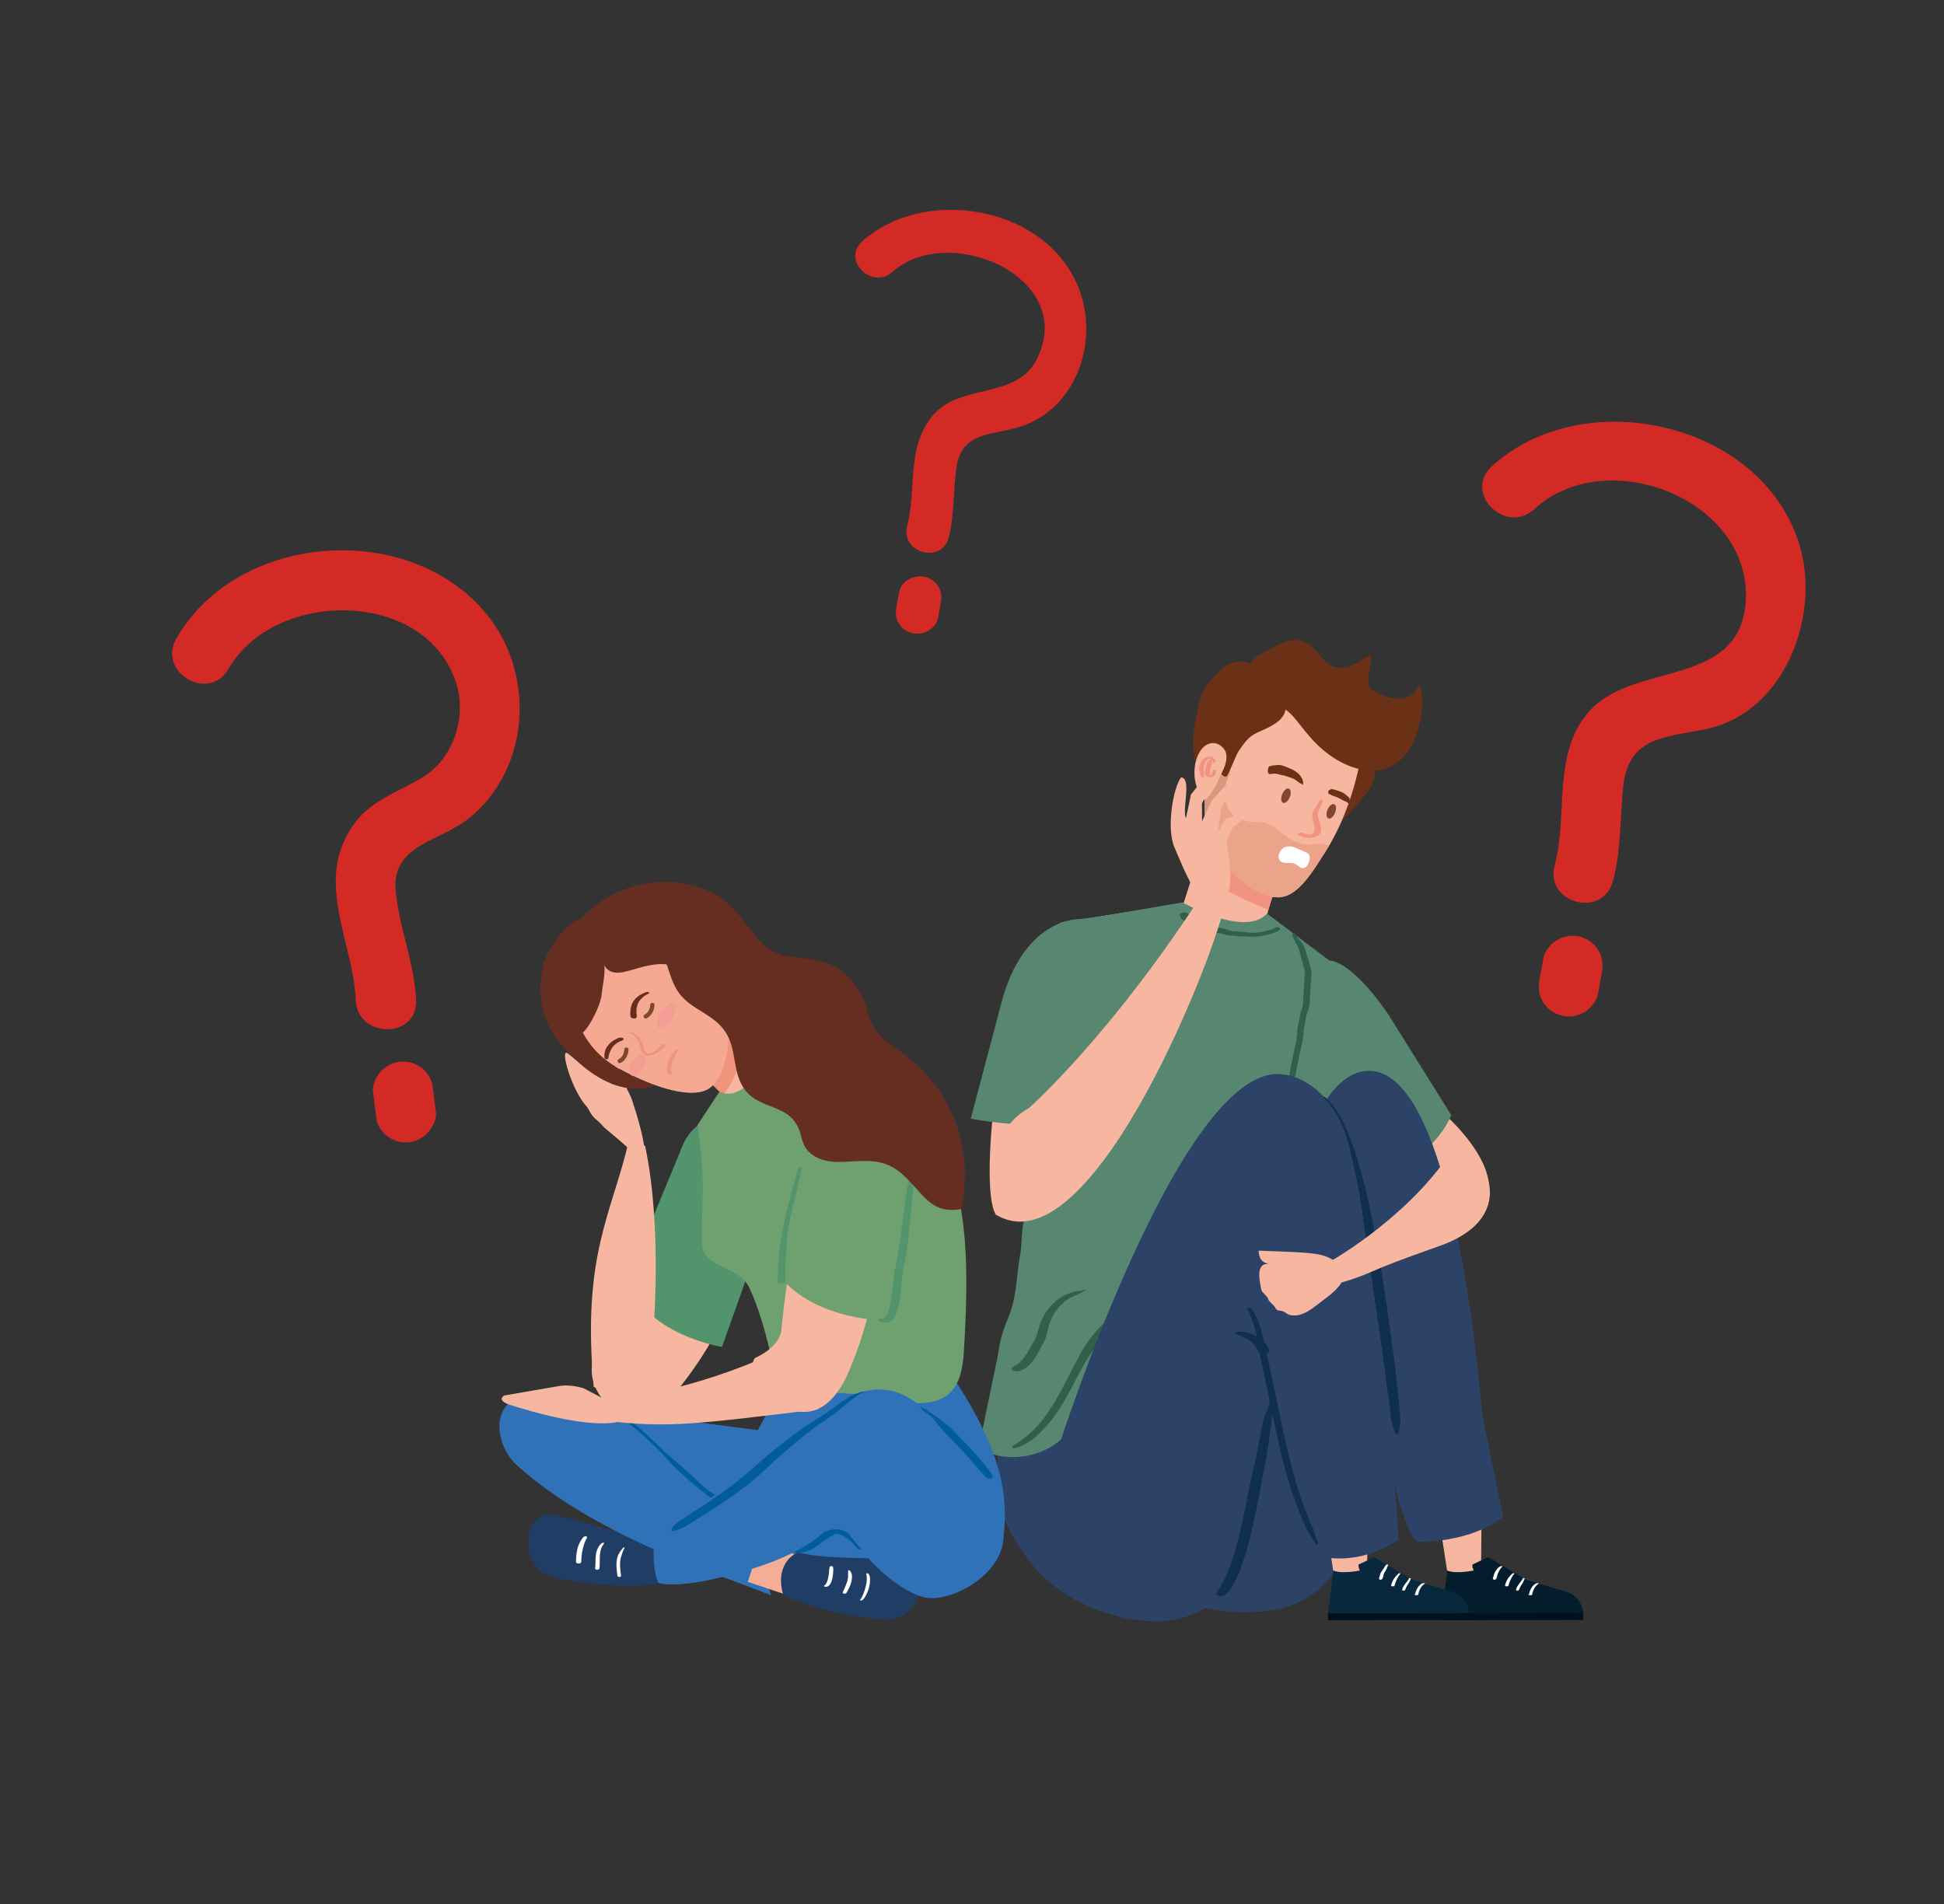 <svg xmlns="http://www.w3.org/2000/svg" viewBox="0 0 2436 2386.65"><rect x="0" y="0" width="2436" height="2386.65" fill="#333333" stroke="none"/><defs><style>.cls-1{fill:#f7b6a0;}.cls-2{fill:#578671;}.cls-3{fill:#2c4367;}.cls-4{fill:#f29381;}.cls-5{fill:#6b3117;}.cls-6{fill:#eba48a;}.cls-7{fill:#d89880;}.cls-8{fill:#f49c81;}.cls-9{fill:#7f482e;}.cls-10{fill:#fff;}.cls-11{fill:#30604c;}.cls-12{fill:#031d2d;}.cls-13{fill:#00101d;}.cls-14{fill:#08283d;}.cls-15{fill:#102e4d;}.cls-16{fill:#2f72b7;}.cls-17{fill:#f6ad96;}.cls-18{fill:#1f3d65;}.cls-19{fill:#005c9a;}.cls-20{fill:#52946c;}.cls-21{fill:#f2937c;}.cls-22{fill:#f5a992;}.cls-23{fill:#652e20;}.cls-24{fill:#f39d94;}.cls-25{fill:none;stroke:#7f482e;stroke-linecap:round;stroke-linejoin:round;stroke-width:5.29px;}.cls-26{fill:#6ea16f;}.cls-27{fill:#d42a26;}</style></defs><g id="Capa_1" data-name="Capa 1"><path class="cls-1" d="M1857,1514.07c-22.25,28.49-96.14,10-116.07-17.34-28.86-39.66-53.17-174.88,23.21-134.8C1803.39,1382.51,1894.38,1466.28,1857,1514.07Z"/><polygon class="cls-1" points="1505.27 1128.28 1328.59 1156.61 1339.65 1580.67 1556.82 1623.26 1694.63 1236.79 1582.39 1143.41 1505.27 1128.28"/><path class="cls-1" d="M1625.73,1334.81c-17.31-88.22,27.11-94.21,27.11-94.21,49.74-14.39,75.42,61.15,75.42,61.15s62.53,227.75,64.39,303.39c0,0-53.23,47.77-79.79,1.41Z"/><path class="cls-2" d="M1668.36,1491.35l-57.31-144.24s-21.73-121.51,54.34-143.24c0,0,25.68-3,74.1,67.17l79,126.45S1792.26,1474.07,1668.36,1491.35Z"/><path class="cls-3" d="M1863.85,1856.76s-25.6-508.56-146.09-514.59c-59.28-3-86,107.69-86,107.69l-45.49,287.63-44-81.16s-104.9,4.41-241.06.86c-53.49,81.81-57.12,144.44-47.06,227.62,3.19,26.41,25.85,60.72,42.62,80,31.1,35.81,81.71,59.85,128.35,65.61,61.18,7.57,92.5-14,132.38-56.6,0,0,38.51-224.1,61.26-239.08C1663.44,1705.39,1750,1882,1863.85,1856.76Z"/><path class="cls-1" d="M1584.93,1170.5l-103.53-33.18,36.21-113,103.53,33.17S1581.57,1143,1584.93,1170.5Z"/><path class="cls-4" d="M1589.38,1140.52c-22.68-9.92-44.52-18.44-65.11-33a144.76,144.76,0,0,1-26-23l19.3-60.19,103.53,33.17S1599.18,1104.94,1589.38,1140.52Z"/><path class="cls-5" d="M1711.78,994.88c-11.88,14.23-24.79,31.06-40.86,41.68-18.37,12.15-37.77,7.07-39.82-16.28-1.93-22,6.17-45.69,16.22-64.33,5.5-10.19,13.17-21.24,25.7-25.28a37.77,37.77,0,0,1,46.52,21.57C1726.36,968.62,1722.24,982.34,1711.78,994.88Z"/><path class="cls-1" d="M1686.13,1017a295.59,295.59,0,0,1-28.32,55.3c-11.6,17.58-30.66,51.4-55.08,52.31-7.54.29-13-1.69-20.56-4.72-29.08-11.6-54.21-41.7-65.84-69.91-21.69-52.59,11.07-152.14,59-179.18,43.73-24.69,140,27,128.47,85.43A361.43,361.43,0,0,1,1686.13,1017Z"/><path class="cls-6" d="M1648.14,1057.85c-2.45.26-7.52,1-10,.82-9.47-.7-17.15-4.33-25-9.55-11.06-7.38-20.69-18.88-35-18.76-8.65.06-15.9-.39-24-3.46-10.23-3.89-17.15-14-18.2-24.7-.81-8.31,1.69-18-.36-25.94a42.16,42.16,0,0,0-16.3-24.16c-11.09,34.47-13.67,71.87-3,97.83,11.63,28.21,36.76,58.31,65.84,69.91,7.6,3,13,5,20.56,4.72,24.42-.91,43.48-34.73,55.08-52.31q4-6,7.59-12.28C1660.81,1057.6,1655.38,1057.05,1648.14,1057.85Z"/><path class="cls-7" d="M1575.3,870.75c8.41-4.75,18.74-6.64,29.88-6.25-19,34.47-56.57,49.38-64.62,106-12.23,30.64-19.51,40-28.93,63.54C1500.91,979.32,1531.89,895.26,1575.3,870.75Z"/><path class="cls-8" d="M1536.91,954.62a14.25,14.25,0,0,0,1-3.26,14.78,14.78,0,0,0,.06-3.7,23.61,23.61,0,0,0-1.87-6.8,18.61,18.61,0,0,0-1.61-2.85,28.12,28.12,0,0,0-1.77-2.72,12.91,12.91,0,0,0-5.66-4.16,18,18,0,0,0-6.29-.57,12.7,12.7,0,0,0-4,.72,4.71,4.71,0,0,0-.81.32c-.58.33,0-.41,1.33-.24a4.06,4.06,0,0,0-3,.95,1.56,1.56,0,0,0-.28.3c-.13.26-.46,0,.23,0a5.49,5.49,0,0,0-1.55.43,8.06,8.06,0,0,0-2.11,2c-1.47,1.59-2.89,3.32-4.2,5a68.72,68.72,0,0,0-4.24,6.57,20.12,20.12,0,0,0-2.65,7c0,.28.65.2.75,0,1.35-1.91,2.21-4.13,3.59-6s2.76-4,4.25-5.9,3-3.45,4.6-5.12a14.24,14.24,0,0,1,1.17-1.16,4.34,4.34,0,0,1,.76-.5c.29-.16.54-.23,0-.11a28.48,28.48,0,0,1,3.47-.28l-3.7-.73c1.73,1.32,4.12,1.11,6.12.69l-1.9.25c.89,0,1.77,0,2.66-.12-1,.09.09,0,.48,0a3.42,3.42,0,0,0,.64,0c.51-.08-1.06,0,0,0,.5,0,.15,0-.15,0,.31.09.33.09,0,0s-.26-.09,0,0c-.06,0-.38-.32,0,0,.21.18.44.35.65.54a13.33,13.33,0,0,1,1.27,1.22,24.26,24.26,0,0,1,1.77,2.93,26.19,26.19,0,0,1,3.63,7.22,14,14,0,0,1,.61,4,11.88,11.88,0,0,0,0,1.79,5.23,5.23,0,0,0,1.15,2.26,3.35,3.35,0,0,0,2.74,1c.75,0,2.43-.15,2.74-1Z"/><path class="cls-5" d="M1551.79,941.92c-2.94,4.5-11.37,26.76-14.38,30.61s-10.67-6.35-10.67-6.35c-4.56-9.67,9.93-23.32-1.41-30-12.29-7.26-22.79,10.84-26.06,19.75-6.62-14.1-4.28-35.78-1.45-51.25,5.26-28.7,8.48-38.45,16.89-49,29.45-37.12,44.37-28.68,72.7-14.79,12.92,6.34,23.41,27.69,24,42.7.6,16.08-12.74,23.83-25.57,29.81C1569.76,920.82,1565.21,921.33,1551.79,941.92Z"/><path class="cls-1" d="M1513.73,932.65c-17.79,7.44-25.08,47.44-4.7,69.87,9.14-4.4,16.61-23.26,21.19-32.21,4.47-8.79,8.32-17.39,5.91-27.36C1535.38,939.88,1526.83,927.19,1513.73,932.65Z"/><path class="cls-4" d="M1520.29,965.31a51.7,51.7,0,0,1-2.54,5.31c-.09.14-.4.44-.44.61,0-.16.47-.15.23-.15a3.7,3.7,0,0,0-.93.29l-.32.08c.67-.19.21,0,0,0a1.47,1.47,0,0,0-.42.05c.09-.09.77,0,.22,0s.74.08.26,0,.36.09.35.08c-.68-.16.36.24-.08,0-.22-.13.14,0,.2.14,0-.07-.17-.11-.21-.17-.35-.44,0,.26-.14-.13a7.62,7.62,0,0,1-.44-.91l0,0c.08.3.06.24,0-.21.1.42,0,0,0,0,0-.23-.08-.46-.1-.69a18.3,18.3,0,0,1,.72-6.28c.25-1,.53-1.94.92-3.12.32-1,.71-2,1-3a4.79,4.79,0,0,0,.24-3.18c-.1-.29,0,.29,0,0a.81.81,0,0,1,0-.22c0-.12,0-.26,0-.38a1.13,1.13,0,0,0-.67-1l.43.8v0c.49-1.17-2.83-1.46-3.26-.45v0l1.18-.58a3.75,3.75,0,0,0-2.3,1.68l.6-.51c-2,1.12-2.56,3.34-3.17,5.39a44.13,44.13,0,0,0-1.57,7c-.24,1.86-.38,4.06.51,5.79,1.22,2.38,4.26,2.88,6.67,2.59,1.6-.2,4.07-.73,5-2.16,1.12-1.78,1.18-4.11,1.75-6.09.42-1.44-3.13-1.55-3.66-.49Z"/><path class="cls-4" d="M1523.25,955.19c.28-1.7-.75-3.08-1.82-4.29a7.13,7.13,0,0,0-4.57-2.42,11.32,11.32,0,0,0-10.17,4.08,18.75,18.75,0,0,0-4,10.55,18.28,18.28,0,0,0,.8,5.64,28.07,28.07,0,0,0,.93,2.86A7.68,7.68,0,0,0,1506,974c.45.52,2.66.58,2.69-.36a37.86,37.86,0,0,0-.18-4.12c-.1-1.47,0-2.94-.17-4.41a16.47,16.47,0,0,1,1.94-9.07c1.07-2,2.65-4.58,5.09-5.15.61-.14,1.35.5,2.08,1,1.15.82,2.48,1.79,2.68,3.29.14,1.09,3,1.07,3.14,0Z"/><path class="cls-5" d="M1632.8,983.27c.78-3.9-1-7.4-3.13-10.55-1.85-2.8-5-5.05-7.77-6.87a36,36,0,0,0-5.16-2.58c-2.15-.95-4.33-1.86-6.54-2.67a51.89,51.89,0,0,0-5.53-1.71,13,13,0,0,0-4.77.06c-1.48.2-3,.15-4.47.4a18.53,18.53,0,0,0-4.5,1c-1.17.55-1.71,2.1-2,3.27-.37,1.67-.43,4.2.65,5.68a3,3,0,0,0,1.17.94,3.24,3.24,0,0,0,1.07-.13c.77-.12,1.54-.22,2.32-.29a30.31,30.31,0,0,1,4.47-.11,19.26,19.26,0,0,1,4.64,1.06c1.7.52,3.53.69,5.27,1.13,2.08.53,4.13,1.17,6.17,1.85a44.77,44.77,0,0,1,6.48,2.46,33.78,33.78,0,0,1,4.24,2.75,24.32,24.32,0,0,0,4.43,3,8.86,8.86,0,0,1,1.53.79c1.16.8.52,1.28.5-1.18,0,.53-.07,1.76.32,2.18s.49-.07.57-.49Z"/><path class="cls-5" d="M1664.82,995c.9-.44,2.73,1.17,3.39,1.58a15.05,15.05,0,0,0,3.17,1.1c1.28.43,2.53.92,3.77,1.44a90.53,90.53,0,0,1,8.31,4.28,8.65,8.65,0,0,0,1.78.73,8.79,8.79,0,0,1,2,.95c.66.4,1.31.81,2,1.25s.94.87,1.67.33c.55-.41.5-2.17.51-2.67a8.67,8.67,0,0,0-.34-3.21c.32,2.18.41,2.57.26,1.15a5.79,5.79,0,0,0-.26-1.15,4.32,4.32,0,0,0-.75-1.5,15.86,15.86,0,0,0-2-1.69c-.65-.51-1.35-1-2-1.49s-1.32-1.22-2.06-1.76a20.92,20.92,0,0,0-4.29-2.06c-1.46-.6-2.94-1.15-4.44-1.63-1.34-.43-2.7-.82-4.08-1.14a7.12,7.12,0,0,0-3.28-.38c-1.25.33-3.1,1.11-3.62,2.4-.14.36-.19,3.67.21,3.47Z"/><path class="cls-9" d="M1663.47,1014.87c-2,4.93-1.56,9.78,1,10.86s6.41-2,8.44-6.93,1.57-9.77-1-10.85S1665.51,1010,1663.47,1014.87Z"/><path class="cls-9" d="M1606.72,995.33c-2,4.91-1.57,9.77,1,10.86s6.38-2,8.43-6.93,1.56-9.77-1-10.85S1608.76,990.42,1606.72,995.33Z"/><path class="cls-4" d="M1653.64,1003.46c-2.56,4.87-5.87,9.32-8.48,14.16-1.2,2.23-.87,5.47-.48,7.89s1.11,4.62,1.67,6.92c.8,3.35,1.65,7.69,0,10.63a8.67,8.67,0,0,1-.6.89c-.39.54.23-.22-.06.07l-.37.37c-.26.24-.56.43-.83.66s-.48.28.11-.06l-.56.32c-.33.17-.67.3-1,.45,1-.42-.19,0-.45.1-1,.3.6-.06-.26.07l-1.29.17c-.84.13.82,0,.25,0-.28,0-.57,0-.85,0h-.49c-.91,0,0,.09.11,0-.13.13-1.32-.14-1.48-.16-.41-.06-1.46-.15-.48-.06a12.26,12.26,0,0,1-2.56-.74c1,.32-.45-.2-.68-.31-.41-.19-.8-.4-1.19-.62a6.83,6.83,0,0,0-5.81,0c-1.55.78-1.43,2,0,2.84a26.08,26.08,0,0,0,12.09,3.07c4.14.12,8.73-.69,12.08-3.28,8.19-6.35-.19-17.24-.76-25a16.18,16.18,0,0,1,0-2.51,7,7,0,0,1,.67-2.09c.61-1.48,1.27-2.93,1.93-4.39,1.35-2.93,2.76-5.85,3.87-8.88.56-1.53-3.44-1.71-4-.54Z"/><path class="cls-10" d="M1623.62,1062.65c4.69,2.32,11.24,4.16,15.68,7.43s.43,14.59-3.54,17c-5.65,3.36-8.51-2.51-13.09-4.45-5.17-2.2-10.24,0-15.41-1.82-6.73-2.32-5.94-10-2.3-14.88C1609.42,1060,1617.3,1059.53,1623.62,1062.65Z"/><path class="cls-5" d="M1771.61,928.74c-11.41,24.92-32.46,42.33-65.65,35.65-24.58-4.93-46.66-20.74-62.83-39-17.34-19.58-20.48-27.6-33.08-36.69s-32-23.6-41-37.25c-15.26-23,15.23-33.85,31.1-42.59,14.29-7.87,29.4-10.3,42.9.87,13.32,11,16.35,26.09,36.58,27.17,15.05.81,25-10.39,37.92-16.06,1.8,12.42-6.72,30.63-.76,41.28a13.92,13.92,0,0,0,.92,1.39s47.18,31.4,61.76-7c-.76,2,1.59,8.48,1.87,10.71a109.15,109.15,0,0,1-.35,28.09A120.92,120.92,0,0,1,1771.61,928.74Z"/><path class="cls-2" d="M1587.74,1145,1689.88,1222l-125.65,399.64c-48.26,13.7-70.09-5.32-137.94-18.73-21.68-4.28-88.33-5-93.3-29.64-3-15-13.43-47.31-10-61.91s-8.07-41.71-6.38-56.66,4.83-29.47.21-44.08c-8.58-27.21-1.24-63.59-1.92-92.4-.69-29.25-2.19-44,3.46-72.79,3-15.32-6.77-35-7.62-50.67-.86-16.61,5.11-35.25,22.13-39.33,15.14-3.63,31.74-4.5,47.16-7L1481.72,1131S1559.91,1175.45,1587.74,1145Z"/><path class="cls-2" d="M1353,1276.84s-28,90.16-30.07,141.57c-1.18,28.58-10.68,50.41-22.67,75.73-5.92,12.51-15,24.22-17.82,38-2.71,13.11-1.64,26.86-4.09,40.24-4.81,26.22-4.07,52.86-14.43,77.62-5.57,13.31-10.38,27.37-12.39,41.7-2.35,16.67-22.62,105.49-23.72,122.09,24.1,20.83,87.47,17.24,114-24.2,16.88-26.41,47.26-56.33,78.82-63.08,29.46-6.29,55.43-3.78,84.84-1.47,29.65,2.33,90.37,7.49,117.73-4.28,21.78-9.38-11.63-130.12-1.18-152.48,11.44-24.48,14.78-37.84,10.9-63.37-4.71-31.17,13.09-100,12.25-131.59-.72-27.29-23.3-15.82-40-38.77-48.63-66.91-152.46-77.43-227-63Z"/><path class="cls-1" d="M1361.23,1435.54c8.42-65.76,66.49-185.63,44.28-230.65-19.94-40.41-67.29-54.23-101.42-25.92-45.95,38.11-79.88,306.56-56.23,343.26C1247.86,1522.23,1311.33,1558.3,1361.23,1435.54Z"/><path class="cls-11" d="M1603.78,1164.88c0-.21.06-.42.08-.63s0,.48,0-.16a1.28,1.28,0,0,0-.08-.72c-.86-1.63-4.48-1.59-5.81-.75-.73.45-1.56.88-2.19,1.24-.38.21-.77.4-1.18.58l-.52.22c.43-.17-.2.07-.35.12-2,.65-4,1.16-6.07,1.71-1,.28-2,.53-3,.77l-1.63.37c-.09,0-.87.18-.21,0l-.92.18c-2.18.41-4.38.74-6.59,1-1,.1-1.94.16-2.91.26s-.07,0,.1,0a4.57,4.57,0,0,1-.64,0c-.57,0-1.14,0-1.72,0l-1.49,0c-.28,0-.58,0-.86,0,0,0,1,.08.36,0-1.08-.1-2.17-.19-3.25-.3-2.4-.25-4.79-.49-7.2-.64a15.48,15.48,0,0,0-2.26,0c-.6,0-.46-.21.36,0a3.7,3.7,0,0,0-1.15,0c.92-.2.94.09.38,0l-.59-.06c-.53-.07-1.07-.16-1.6-.25l-.84-.16c-.62-.11.27.06.32.07-.7-.14-1.39-.3-2.08-.45a11.93,11.93,0,0,0-3.1-.2l-.79.06.8,0a7.48,7.48,0,0,1-.81,0c-.83,0,0,.11.33,0a10.91,10.91,0,0,1-3.14-.43l-.7-.13c-.18,0-1.19-.19-.43-.08s-.08,0-.19,0l-1.15-.25a11,11,0,0,1-2.64-.83c.89.49.36.14.08,0l-1-.39c-.69-.26-1.37-.53-2.07-.75a30.84,30.84,0,0,0-8.7-1.28l-1.59-.06c-.74,0,.59,0,.6,0a4.18,4.18,0,0,0-.89-.1c-.17,0-.88-.2-.1,0s-.11,0-.31-.1c-.58-.17-1.15-.38-1.72-.57s.21.08.27.1l-1.75-.66-1.28-.47c-1-.34-2-.54-3-.82-.39-.1-.79-.3-1.19-.38.14,0,1.21.5.32.11l-.52-.23c-.93-.41-1.84-.86-2.75-1.31-1.69-.83-3.43-1.53-5.06-2.47l-.45-.27c-.13-.08-1-.63-.37-.23s0,0-.07-.05l-.74-.48c-1-.7-2.11-1.38-3.18-2a29.8,29.8,0,0,0-6.4-3c-.5-.17-1-.31-1.52-.43s-1.22-.25-1.83-.38c.46.1,1.3.31.36,0-.16,0-.32-.12-.48-.15,1.33.29.77.32.35.07s.41.3.4.29-.51-.38-.6-.45c-.68-.56-1.23-1.22-1.93-1.75-.93-.71-1.81-1.48-2.69-2.24-1.51-1.3-4.27-1.53-6.15-1.22a9.1,9.1,0,0,0-2.41.68c-.49.23-1.79,1.11-1.6,1.89.27,1.08.54,2.16.88,3.22a6.45,6.45,0,0,0,2.07,2.68c2.07,1.79,4.55,2.51,7.13,3.19.32.08.63.19,1,.28.81.22-.18-.18-.31-.13.26-.1,1.12.48,1.38.61a32.75,32.75,0,0,1,2.9,1.6l.78.48c.59.36-.73-.47-.15-.09l2.13,1.35c.9.57,1.82,1.12,2.77,1.62,2.14,1.11,4.42,2.08,6.63,3.06a37.26,37.26,0,0,0,3.8,1.47c1.21.4,2.48.58,3.69,1,2.92.94,5.65,2.07,8.75,2.39,1.7.18,3.42.21,5.13.26a5.29,5.29,0,0,1,1.13,0l-.4,0c-.56,0-.55,0,0,0l.22,0q.67.1-.45-.12a7.17,7.17,0,0,0,1.25.33c1.38.42,2.71,1,4.09,1.43a51,51,0,0,0,16.72,1.71h-3.17c1.86.33,3.72.66,5.61.81,1.15.08,2.3.17,3.46.14.82,0,1.64-.11,2.46-.17.62,0-.44,0-.45.05a6.57,6.57,0,0,1,1,0c.46,0,1.41,0,.39,0,.46,0,.93.06,1.39.1l3.14.24c2.2.15,4.41.31,6.62.29a81.67,81.67,0,0,0,24.66-4.49c.7-.23,1.38-.49,2.07-.76l.33-.12h0l1.06-.4a18.14,18.14,0,0,0,2.11-.95,17.12,17.12,0,0,0,2.4-1.53,3.52,3.52,0,0,0,1.35-2.29l-6.82.45a7.3,7.3,0,0,0,2.18,1.52c1,.61,4.31.72,4.51-.91Z"/><path class="cls-11" d="M1619.18,1170.62a23.63,23.63,0,0,0,1.15,4.39c.58,1.48,1.52,2.81,2.11,4.28a17.79,17.79,0,0,0,.75,1.87c.38.68.85,1.33,1.25,2a35,35,0,0,1,2.3,4.37,76.37,76.37,0,0,1,3.16,10.7c.45,1.72.95,3.42,1.45,5.12.55,1.89.89,3.87,1.41,5.79,1,3.53,2.44,7.23,2.29,10.92s-.74,7.47-.77,11.22-.5,7.48-.72,11.23-.26,7.28-.52,10.92c-.13,1.68-.13,3.35-.19,5a18,18,0,0,1-1.09,5.23c-.51,1.48-1.09,2.93-1.56,4.43a51.85,51.85,0,0,0-1.33,5.8c-1.39,7.21-3.37,14.58-3.51,21.95a66,66,0,0,1-1.61,11.35c-.72,3.65-1.56,7.27-2.38,10.9-1.67,7.44-3,15-4.48,22.46-.78,4-1.84,8.07-2.3,12.13a9.46,9.46,0,0,0,.06,2.76,8.11,8.11,0,0,1-.31,3,25.83,25.83,0,0,0-.9,6.58c.56,8.13-.23,16.3.56,24.42.12,1.18,3.41,1.2,3.47,0,.41-7.41,2.13-14.65,3-22,.09-.81.17-1.61.23-2.41a21.45,21.45,0,0,1,.57-2.85c.2-.92.37-1.86.55-2.8a17.72,17.72,0,0,0,.66-3.27c0-.71-.28-1.43-.27-2.17a14.82,14.82,0,0,1,.27-2.48c.35-1.93.76-3.85,1.15-5.77,1.51-7.59,2.93-15.21,4.54-22.78,1.54-7.26,3.47-14.45,4.6-21.8.59-3.83.58-7.69,1.17-11.52.56-3.58,1.33-7.13,2-10.68a80.64,80.64,0,0,1,2.33-10.57c1.11-3.23,2.59-6.43,2.73-9.9q.43-11.13,1.35-22.24c.33-3.83.3-7.66.67-11.49.17-1.71.34-3.42.4-5.14a20.06,20.06,0,0,0-1-5.92c-1.07-4.1-2-8.32-3.36-12.32s-2.43-8.25-3.93-12.28a29.54,29.54,0,0,0-2.27-4.83,25.87,25.87,0,0,0-3.21-4.77,35.27,35.27,0,0,1-3.5-4.12,44.59,44.59,0,0,1-3.2-5c-.47-.88-4-1-3.74.24Z"/><path class="cls-11" d="M1593.05,1418.1a31.8,31.8,0,0,1-.52,5.06c-.17,1.76-.26,3.53-.41,5.3a53.89,53.89,0,0,0,.11,5.68c0,1.73.53,3.49.7,5.23.7,7.55,1.53,15.09,2.58,22.61a26.36,26.36,0,0,0,1.75,5.35,33.8,33.8,0,0,1,1.56,5.32,52.91,52.91,0,0,1,.57,5.77,31.51,31.51,0,0,1,0,5.14c-.3,3.53-1.23,7-1.75,10.44s-.91,7-2.23,10.24c-.89,2.17-2,4.36-3,6.45a23.63,23.63,0,0,1-2,3.36,3.25,3.25,0,0,1-.23.29c-.22.28.32-.29-.07.07-.19.16-.38.32-.56.5s-.35.43-.54.62c.06-.06.43-.45.15-.21s-.14,0,.12,0a15.11,15.11,0,0,1,2.49-.62c-1.19,0-3.34.23-4,1.48s1,2,1.89,2.29a9.82,9.82,0,0,0,6.4-.27,7,7,0,0,0,3.45-2.87,32.33,32.33,0,0,0,3.12-6.72,39.44,39.44,0,0,0,2.42-7.9c.6-3.71.91-7.46,1.58-11.17,1.38-7.6,1.18-15.49-1.68-22.76-.72-1.83-1.75-3.45-2.15-5.39s-.8-3.94-1.18-5.92c-.77-4-1.73-8-2.35-12-.33-2.19-.6-4.39-1.09-6.55a24.41,24.41,0,0,1-.65-3.17c-.11-1.1-.24-2.19-.37-3.29a32.06,32.06,0,0,0-1.52-6.49c-.67-1.91-.63-4-1.41-5.86-.13-.29-1.17-.3-1.14.07Z"/><path class="cls-11" d="M1490,1642.85c-2.64-.35-5.24-.87-7.88-1.18-1.3-.16-2.59-.34-3.88-.54l-.8-.13-.6-.08c.92.12-1.11-.21-1.41-.26l-1.22-.18c-5.09-.77-10.13-1.79-15.19-2.74-10.68-2-21.61-3.44-32.45-1.82-22,3.27-40.77,17.92-54.73,34.55a159.67,159.67,0,0,0-17,24.56c-2.43,4.36-4.57,8.88-7,13.24s-4.61,8.5-6.83,12.79c-8.79,17-17.41,34.09-28.31,49.83a146.28,146.28,0,0,1-17.68,21.39,112,112,0,0,1-10.58,9.24c-1.88,1.44-3.88,2.73-5.75,4.19s-3.53,2.64-5.37,3.85c-.86.57-1.48,1-2.35,1.49a11.8,11.8,0,0,0-2.44,2.24c-1.37,1.45,1.93,2,2.8,1.78a31.75,31.75,0,0,0,4.42-1c1.31-.46,2.58-1.1,3.84-1.68q3.36-1.58,6.61-3.37a75,75,0,0,0,12-8.71,139.28,139.28,0,0,0,19.58-20.88c11.59-15,20.65-31.77,29.44-48.52,4.51-8.6,8.81-17.37,14-25.57,5.39-8.49,11.1-16.88,17.25-24.84q2.34-3,4.82-6l.64-.75c-.11.14-.46.54.07-.08l1.3-1.47c.87-1,1.75-1.94,2.65-2.89,3.36-3.57,6.89-7,10.59-10.24a111,111,0,0,1,11.79-8.9c.65-.43-1,.62.07,0l.66-.41,1.49-.89c1.21-.71,2.43-1.39,3.67-2s2.63-1.3,4-1.87a16.84,16.84,0,0,1,1.65-.68c-1.3.39.08,0,.31-.1l1.22-.42c1.2-.39,2.42-.75,3.64-1,.6-.16,1.2-.29,1.8-.43.88-.2-1.51.27-.16,0l1.2-.21c1.18-.19,2.36-.35,3.55-.47.65-.07,1.31-.12,2-.18.4,0,1.2,0-.52,0l1.17-.06c2.46-.1,4.92,0,7.39.08,1.33.07-1.14-.09-.25,0l1,.07,1.76.16c1.3.13,2.61.28,3.91.44,5.09.65,10.15,1.52,15.22,2.27,2.58.38,5.16.75,7.76,1,.58.06,1.16.1,1.75.14l.58,0,2.31.14c1.4.07,2.8.12,4.2.14a44.76,44.76,0,0,0,8.41-.85c.53-.09,1.7-.34,1.7-1.09s-1.16-1-1.7-1.09Z"/><path class="cls-11" d="M1359,1616.4c-1.32.39-2.66.89-4,1.15a38.71,38.71,0,0,1-3.87.39,32.4,32.4,0,0,0-8.39,2c-5,1.74-9.85,3.58-14.27,6.54a75.12,75.12,0,0,0-19.67,20.74,47,47,0,0,0-2.94,5.95,57.24,57.24,0,0,0-2.5,6c-.61,2.14-.94,4.07-1.68,6.11a63.71,63.71,0,0,0-2.06,6.5c-1.1,4.53-3.69,8.65-6,12.66s-4.51,8.27-7.1,12.22c-1.49,2.26-3.07,4.47-4.77,6.58-1,1.27-1.48,1.78-2.47,2.94.81-.94-.29.27-.51.49l-1,1c-.83.76-1.68,1.49-2.57,2.18-.44.36-.91.68-1.37,1-.27.2-.86.51.41-.25-.21.13-.93.38,0,0s.39-.15.19-.08c-.65.23-1.31.48-1.94.74-.42.18-.83.36-1.23.58a9.13,9.13,0,0,0-3.38,2.84c-.58.81,0,1.95.65,2.47a7.29,7.29,0,0,0,3.12,1.3,11.92,11.92,0,0,0,4.25.17,7.23,7.23,0,0,0,3.9-1.47,4.92,4.92,0,0,1,.46-.43c.1.08-.92.44-.21.14a3.42,3.42,0,0,0,.61-.28c-.09.07-1.31.43-.43.18a21.74,21.74,0,0,0,3.34-1.19,20.44,20.44,0,0,0,4.86-3.57,55.83,55.83,0,0,0,8.33-9.93,95.86,95.86,0,0,0,6.93-11.88c2.09-4.23,4.56-8.3,6.29-12.7a46.57,46.57,0,0,0,1.93-6.86c.42-1.8,1.24-3.84,1.77-5.74s.74-4.19,1.41-6c.36-1,.91-1.89,1.25-2.89s.77-2.15,1.21-3.2c3.43-8.24,9.46-15.38,16.2-21.15a53.25,53.25,0,0,1,5.74-4.3,48.44,48.44,0,0,1,7.09-3.37c1.23-.52,2.46-1,3.7-1.51s2-1.18,3.1-1.56a12.69,12.69,0,0,0,3.25-1.68,36.55,36.55,0,0,1,3.56-2c1-.55-.76-.89-1.2-.76Z"/><path class="cls-2" d="M1351.51,1152.1s-64.51-2.09-94.38,96.26L1216.43,1402s139.61,27.38,189.14-17.27l15.9-173.55S1423.61,1161.72,1351.51,1152.1Z"/><path class="cls-1" d="M1247.86,1522.23c115.16,70.7,266-302,286.58-386.6l-24.09-20.84C1391.69,1298.91,1289,1389,1289,1389S1222.18,1420.38,1247.86,1522.23Z"/><path class="cls-1" d="M1537.06,1122.35s-16.57,13.21-30.17,6.3c-16.29-19.43-24.53-42.11-35.05-66.19-10.89-24.94-1.25-76.16,8.07-88.11,13.93.56,1,40.63,6.16,51.26l6.31-29.89,18.44-22.92s9,1.9,5,13.91l-9.63,20.37.07,22.24,12.38-26.41L1534.28,986s8.5,2.41,3,14.47l-7,12.61-4.32,30.31,9.77-16.67,18.52-7.1s9.65,7.06-8.8,16.14l-8.74,17.62S1547.7,1109.36,1537.06,1122.35Z"/><path class="cls-3" d="M1577.79,2019.91c33.56-1.55,65.71-14.86,87-40.68,42.92-52.21,42.22-129,39.27-194.25-3.46-76.57-52.72-195.64-147.94-128.27-46.54,32.92-61.18,95.13-76.12,146.88-11.83,41-26.47,96-26.3,138.86.13,32.62,5.3,52.65,35.61,65.56C1517.57,2020.07,1547.35,2021.31,1577.79,2019.91Z"/><polygon class="cls-1" points="1857.23 1817.16 1855.69 1990.39 1816.72 1990.47 1790.06 1817.29 1857.23 1817.16"/><path class="cls-12" d="M1806.71,2022.08l177.3-.25c-2.42-21.34-19-26.06-19-26.06l-52.74-15.89-47.65-28.36-18,8.68s-3.62-.65,0,8.16c0,0-22.42,4.7-33.12,0l-6.8,55.76"/><polygon class="cls-13" points="1806.73 2030.56 1984.02 2030.32 1984.01 2021.83 1806.7 2022.08 1806.73 2030.56"/><path class="cls-10" d="M1927.74,1984.37a4.94,4.94,0,0,0-3.06.23,8,8,0,0,0-1.8,1.18,15.05,15.05,0,0,0-3.34,3.6,22.12,22.12,0,0,0-3.55,9l2-1a8.08,8.08,0,0,0-1.2.09l2.27.63c-.12-.38-.55-.54-.86-.74a1.76,1.76,0,0,0-1.86,0c-.3.2-.73.36-.83.74-.21.75.69,1,1.28,1.12a9.67,9.67,0,0,0,1.2.08c.67,0,1.82-.15,2-1a24,24,0,0,1,2.81-7.87,15,15,0,0,1,2.47-3.19c.82-.78,1.41-1.69,2.53-2,.63-.19.7-.76,0-.92Z"/><path class="cls-10" d="M1908.21,1978.3c-1.12,2.57-3.16,4.64-4.76,6.9-.79,1.12-1.57,2.24-2.25,3.43a14.61,14.61,0,0,0-.93,2c-.27.71-.74,1.64-.3,2.35s2.36.76,3,.19a4.69,4.69,0,0,0,1.1-2.12,21.46,21.46,0,0,1,.89-2,36.54,36.54,0,0,1,2.08-3.52,25.39,25.39,0,0,0,3.51-7.07c.18-.72-2.12-.79-2.39-.16Z"/><path class="cls-10" d="M1895.6,1971.81a36.71,36.71,0,0,0-6.27,7,24.24,24.24,0,0,0-2,4,20.57,20.57,0,0,0-1.4,4.32h4.3a3,3,0,0,0-1.35-1.65,1.45,1.45,0,0,0-1.6,0,3,3,0,0,0-1.35,1.65c-.07.32.43.64.63.74a3,3,0,0,0,1.24.29c.6,0,2.1,0,2.35-.75.47-1.34.76-2.72,1.26-4s1.08-2.63,1.7-3.9,1.25-2.41,1.91-3.59a20.12,20.12,0,0,1,2.52-3.44c.67-.77-1.42-1-1.89-.54Z"/><path class="cls-10" d="M1880.7,1962.87c-2.74,1-4.86,3.46-6.39,5.86a21,21,0,0,0-2,4.07,10.39,10.39,0,0,0-.79,3.6l1.65-1.06A2.4,2.4,0,0,0,1871,1977a11.77,11.77,0,0,0-.33,1.16c-.18.81.63,1.24,1.33,1.4l-.51-.25c-.07-.06,0,.13.06.17s0,.07,0,0l1.73-.36c.21.2.27.25.18.14a1.34,1.34,0,0,0-1.83,0,.39.39,0,0,0-.08.22c0,.6,1.21.5,1.52.43a1.24,1.24,0,0,0,.64-.42c.19-.27-.91.24-.19.07a3.39,3.39,0,0,0,.76-.25,1.3,1.3,0,0,0,.78-.94,6.07,6.07,0,0,1,.25-.84,4.22,4.22,0,0,1,.18-.45.75.75,0,0,0,.1-.17l.05-.06a1.48,1.48,0,0,1-1.3.59c.52-.07,1.63-.34,1.64-1.06,0-2.37,1.18-4.78,2.28-6.9a26.61,26.61,0,0,1,2-3.5,11.89,11.89,0,0,1,1-1.24,5.35,5.35,0,0,1,.55-.51,2.4,2.4,0,0,1,.46-.33c.41-.22.54-.59.11-.87a2.21,2.21,0,0,0-1.76-.18Z"/><path class="cls-3" d="M1693.43,1613.74c27.66,124.47,61.57,318.74,84.47,318.6,72.49-.47,105.7-31.61,105.7-31.61l-61.25-298.35S1783,1490.18,1693.43,1613.74Z"/><polygon class="cls-1" points="1714.54 1817.16 1712.99 1990.39 1674.02 1990.47 1647.36 1817.29 1714.54 1817.16"/><path class="cls-14" d="M1664,2022.08l177.31-.25c-2.42-21.34-19-26.06-19-26.06l-52.73-15.89-47.65-28.36-18,8.68s-3.62-.65,0,8.16c0,0-22.42,4.7-33.11,0l-6.82,55.76"/><polygon class="cls-13" points="1664.03 2030.56 1841.32 2030.32 1841.31 2021.83 1664.01 2022.08 1664.03 2030.56"/><path class="cls-10" d="M1785,1984.37a4.94,4.94,0,0,0-3.06.23,7.88,7.88,0,0,0-1.8,1.18,15.26,15.26,0,0,0-3.34,3.6,22.06,22.06,0,0,0-3.55,9l2-1a8.08,8.08,0,0,0-1.2.09l2.27.63c-.12-.38-.55-.54-.86-.74a1.74,1.74,0,0,0-1.85,0c-.3.2-.74.36-.84.74-.22.75.69,1,1.28,1.12a9.67,9.67,0,0,0,1.2.08c.67,0,1.82-.15,2-1a24,24,0,0,1,2.81-7.87,15,15,0,0,1,2.48-3.19c.81-.78,1.4-1.69,2.52-2,.63-.19.7-.76,0-.92Z"/><path class="cls-10" d="M1765.51,1978.3c-1.12,2.57-3.15,4.64-4.75,6.9-.79,1.12-1.58,2.24-2.26,3.43a14.61,14.61,0,0,0-.93,2c-.27.71-.74,1.64-.3,2.35s2.36.76,3,.19a4.58,4.58,0,0,0,1.09-2.12c.27-.66.57-1.32.9-2a37.8,37.8,0,0,1,2.08-3.52,25.39,25.39,0,0,0,3.51-7.07c.18-.72-2.12-.79-2.39-.16Z"/><path class="cls-10" d="M1752.9,1971.81a36.33,36.33,0,0,0-6.26,7,22.77,22.77,0,0,0-2.05,4,20.18,20.18,0,0,0-1.4,4.32h4.29a3,3,0,0,0-1.34-1.65,1.47,1.47,0,0,0-1.61,0,3,3,0,0,0-1.34,1.65c-.07.32.43.64.63.74a2.92,2.92,0,0,0,1.23.29c.61,0,2.1,0,2.36-.75.46-1.34.75-2.72,1.26-4s1.08-2.63,1.69-3.9,1.25-2.41,1.91-3.59a20.12,20.12,0,0,1,2.52-3.44c.67-.77-1.42-1-1.89-.54Z"/><path class="cls-10" d="M1736.85,1961.26a38.83,38.83,0,0,0-2.79,4.17c-.74,1.23-1.63,2.34-2.43,3.51a13.45,13.45,0,0,0-2.8,7.46l1.65-1.06a2.41,2.41,0,0,0-2.16,1.63c-.13.38-.23.77-.32,1.15-.2.81.62,1.24,1.3,1.4l-.53-.26s0,.14.08.19,0,.22.07-.09l1.69-.21c.2.19.27.24.18.13a1.33,1.33,0,0,0-1.83,0,.42.42,0,0,0-.08.22c0,.6,1.19.51,1.52.42a1.14,1.14,0,0,0,.62-.41c.09-.13.31-.2-.12,0s-.32.12,0,0a2.54,2.54,0,0,0,.66-.21,1.41,1.41,0,0,0,.83-.92,7.72,7.72,0,0,1,.24-.84c.06-.15.12-.3.19-.45a.75.75,0,0,0,.1-.17l0-.06a1.45,1.45,0,0,1-1.29.59c.52-.07,1.63-.34,1.64-1.06a13.61,13.61,0,0,1,2.55-7,24.56,24.56,0,0,0,1.82-3.44c.61-1.43,1.1-2.91,1.8-4.31.27-.52-.6-.77-1-.82a1.84,1.84,0,0,0-1.68.47Z"/><path class="cls-3" d="M1611.05,1347.11s82.13,6.54,96.82,161c0,0,35,259.21,44.84,421.23,0,0-46.94,36.55-106.7,19.27l-50.38-173.38-123,189.68s-139.29-3-145.22-154.12C1327.41,1810.82,1484.59,1320.44,1611.05,1347.11Z"/><path class="cls-15" d="M1562.9,1640.58a99.28,99.28,0,0,1,9.19,22.85,228,228,0,0,1,5.38,25.74c3.29,20.23,8,40.2,12.25,60.23,4.56,21.2,8.85,42.46,13.63,63.6a610.94,610.94,0,0,0,16.51,59.32q4.85,14.43,10.59,28.52,2.92,7.11,6.12,14.1a63.22,63.22,0,0,0,4,6.83q2,3.27,4.13,6.49c1.43,2.21,2.85,4.43,4.31,6.63.51.77,3.5.76,3-.41-1.86-4.55-3.56-9.16-5.14-13.82-.77-2.26-1.38-4.62-2.36-6.79-1-2.33-2.07-4.68-3.06-7q-6-14.07-10.91-28.55a610,610,0,0,1-16.7-59.07c-4.89-20.91-9.19-42-13.75-62.94l-7.17-33q-1.77-8.17-3.55-16.34c-.91-4.19-1.55-8.43-2.43-12.63-1.78-8.54-3.71-17-6.13-25.42-2.37-8.22-5.15-16.61-9.61-24q-1.57-2.61-3.39-5.06c-.68-.91-2.11-1-3.15-.88-.61.08-2.35.58-1.79,1.54Z"/><path class="cls-15" d="M1550.08,1672.67a29.05,29.05,0,0,1,3.28.92,2.78,2.78,0,0,1,.78.28s-.81-.34-.38-.14c.12.06.24.1.37.15.53.23,1.06.48,1.58.74,2.4,1.2,4.8,2.34,7.15,3.63.58.32,1.16.65,1.73,1a3.66,3.66,0,0,1,.42.26s-.82-.56-.37-.23.64.43,1,.65a35.79,35.79,0,0,1,3.37,2.66c.49.43,1,.88,1.43,1.35.27.27.53.54.79.82s.78.94.26.27a31.14,31.14,0,0,1,2.33,3.26,22.75,22.75,0,0,1,2,4.16c.45,1.27.69,2.21,2,3a11.58,11.58,0,0,0,9.23.91c1.43-.52,3.43-1.21,3.55-3,.09-1.4-1-3.3-1.57-4.54a25.84,25.84,0,0,0-2.12-3.44,35.33,35.33,0,0,0-6.46-6.75A41.48,41.48,0,0,0,1562,1670a48.53,48.53,0,0,0-10-.81c-1.1,0-3.06.2-3.66,1.37s.88,1.91,1.75,2.1Z"/><path class="cls-15" d="M1590.84,1754.51c.58,3.22-.39,6.48-1.53,9.46-1.25,3.28-2.72,6.48-4,9.73a83.67,83.67,0,0,0-3.4,12c-1,4.28-1.9,8.56-2.68,12.9-1.56,8.7-3,17.43-4.87,26.09-1,4.61-2.18,9.15-3.26,13.74q-3.06,12.93-5.56,26c-2.12,11-4.27,21.95-6.59,32.88-2.5,11.76-5.19,23.48-8.26,35.1-.38,1.43-.76,2.85-1.15,4.28l.25-.94c-2.65,9.66-5.58,19.26-9.11,28.64a141.88,141.88,0,0,1-10.62,23.05c-1,1.72-2.16,3.36-3.29,5a21.44,21.44,0,0,0-1.17,2.29,11.14,11.14,0,0,0-1.2,2.71l.77-1.41-.12.14c-.59.63-1,1.28-.58,2.15a4.41,4.41,0,0,0,2.62,1.67,10.51,10.51,0,0,0,4.39.28,6.14,6.14,0,0,0,3.41-1.28l-.57.32a7.67,7.67,0,0,0,1.08-.7l.34-.26.84-.66c.63-.5,1.23-1,1.82-1.55a22.28,22.28,0,0,0,3.24-3.94,86.61,86.61,0,0,0,4.84-8,148.11,148.11,0,0,0,8.73-19.82c5.84-16,10.15-32.5,14-49,3.79-16.26,7-32.64,10.17-49,1.29-6.73,2.45-13.47,3.67-20.2.93-5.15,2-10.25,3-15.39,2.47-12.47,3.91-25.11,5.76-37.68.46-3.12.76-6.26,1.17-9.38a57.79,57.79,0,0,1,1.32-8.21,57.36,57.36,0,0,0,1.85-7.27,41.07,41.07,0,0,0,.52-7.51,16.78,16.78,0,0,0-1.31-6.42c-.52-1.15-4.8-1.15-4.54.3Z"/><path class="cls-15" d="M1658.56,1375.49c13.79,13.27,22.75,31,28.67,49,3.06,9.29,5,18.91,7.2,28.43,2.12,9.19,4,18.42,6,27.63,3.82,17.46,6,35.32,8.58,53,4.15,28.89,8,57.83,12.4,86.69q7.17,47.12,13.49,94.37,2.73,20.73,5.52,41.46c.8,6,1.58,12.06,2.3,18.1a75.46,75.46,0,0,0,3.38,15.82c.36,1,.72,2,1.09,3.07a14.37,14.37,0,0,1,1.23,3.19c.1,1.39,4.06,1.32,4,0a12.57,12.57,0,0,1,.74-3.14c.27-1.21.5-2.41.73-3.63a56.94,56.94,0,0,0,.66-7.51c.3-5.64-.47-11.34-1-17-1.15-13.45-2.43-26.89-4.07-40.29-3.85-31.4-8.12-62.75-12.63-94.06q-6.42-44.6-14.92-88.83c-3.7-19.18-7.28-38.48-12.23-57.38-1.74-6.68-3.67-13.32-5.52-20-2.64-9.53-5.3-19-8.81-28.31-6.85-18-13.68-36.34-26-51.46a92.09,92.09,0,0,0-9.14-9.7c-.45-.41-2.36-.13-1.72.49Z"/><path class="cls-1" d="M1677.4,1584.71c-16.8-14.79-26.29-14.53-100.29-17.24,1,17.15,10.51,16.87,32.94,19.81-.15,0-7.39-1.7-8-1.76-9.17-.52-15.26-2.82-19.25-.09-6.63,4.57-5.6,15-2.16,31.41.58,2.7,8.2,8.37,8.58,11.33s7.36,7.69,8.78,10.7c2.47,5.27,5.56,2.56,10.49,5,2.38,1.15,4.65,3.29,7.16,4,16.32,4.45,30.9-9.81,42.81-18.66,9.36-7,23.26-17.15,25.27-29.68C1684.66,1593.93,1681.48,1588.32,1677.4,1584.71Z"/><path class="cls-1" d="M1669.77,1579.25s104.28-59.25,156.15-148.17c0,0,26.47,21.13,37.27,43.13,0,0,26.25,57.41-59.67,87.51-100.06,35-78.53,32.71-126.11,46.81Z"/><path class="cls-16" d="M987.17,1723.14s89.55,3.75,205.78.73c45.66,69.83,73.26,129.88,64.68,200.89,0,0-18.14,57.47-106.82,62.88l-178.75-27.83-157.94,5.83S660.34,1797.23,759,1767.73l190.62,24.68Z"/><polygon class="cls-17" points="870.85 1928.05 805.1 1933.86 806.14 1983.89 871.84 1982.13 870.85 1928.05"/><path class="cls-18" d="M825.07,1984c-28.37,7.8-109.3,1.25-138.75-9.91-35.65-13.55-33.2-84.92,11.7-74.69,40.7,9.26,83.45,25.88,125,29.25C823,1928.69,847.68,1947.85,825.07,1984Z"/><path class="cls-19" d="M993.8,1935.06c-.42-.44-.83-.89-1.24-1.34l.74,1.34v-.14a2.63,2.63,0,0,0-1.67-2c-.64-.29.81.7.38.24a2.16,2.16,0,0,0-.33-.27l-.56-.47a1.92,1.92,0,0,0-.34-.3c-.41-.2.32.42.37.49a8.62,8.62,0,0,0-2.54-2l-.31-.19c-.71-.45,1.16.74.47.29l-.8-.51-2-1.29c-3.23-2.14-6.69-4-10-6q-5.3-3.2-10.57-6.43-2.79-1.71-5.55-3.43l-2.84-1.78-1.3-.82c-.48-.3-2.49-1.58-.32-.2-8.52-5.42-17.21-10.57-25.74-16l-.83-.53c1.8,1.14,1.1.7.7.45l-1.64-1c-1-.64-2-1.27-3-1.92-2.49-1.59-5-3.12-7.57-4.55-2.13-1.18-4.27-2.37-6.39-3.58a7.68,7.68,0,0,0-1.39-.78l.74.5-1.55-1-.52-.33c-.52-.32-1-.64-1.55-1-.17-.11-.34-.22-.52-.32-1.3-.83.84.53,0,0-6.68-4.25-13.32-8.59-19.71-13.26s-12.14-10.76-18.09-16.15c-9.66-8.75-19.59-17.18-29.35-25.82-4.94-4.37-9.81-8.81-14.57-13.37s-9.52-9.56-14.46-14.14c-18.54-17.19-40.47-29.53-62.63-41.37l-4.29-2.28a31.51,31.51,0,0,0-6-2.18,10.42,10.42,0,0,0-7.31.46c-1.46.81-2.42,2.21-.94,3.58a19,19,0,0,0,4.18,3l4.74,2.46c2.95,1.53,5.88,3.1,8.8,4.68,5.51,3,11,6.08,16.36,9.31,1.29.78,2.57,1.56,3.85,2.36l1,.65.49.31.48.31,1.37.88q3.85,2.51,7.62,5.16c5.15,3.64,10.16,7.48,15,11.55,5.14,4.34,9.91,9,14.73,13.7,5.05,4.88,10.22,9.63,15.45,14.32,9.76,8.78,19.78,17.25,29.58,26,4.86,4.34,9.66,8.73,14.37,13.23,2,1.88,4.06,3.63,6.18,5.34,5.78,4.67,11.51,9.38,17.46,13.84,3.45,2.58,6.86,5.18,10.24,7.85,1.78,1.42,3.53,2.92,5.43,4.17s4.05,2.63,6.09,3.93c8.66,5.55,17.34,11.2,26.31,16.24,8,4.51,16.09,9,24.32,13.09,3.44,1.72,6.88,3.48,10.39,5.06.85.38,3.1,1.38.67.28.22.1.45.18.67.27l1.1.44,2.54,1,1.11.42c.81.31,2.66.93.48.2l1.37.51c2,.42,2.16.45.43.1a21.53,21.53,0,0,0,2.39.63,2.11,2.11,0,0,0,.38.09l-.83-.3a8.47,8.47,0,0,0,2.52.72l1.51.1c-1-.11-1.26-.12-.77,0l.52.08,1.8.28c1.45.21,7-.55,4.66-3Z"/><path class="cls-16" d="M727.68,1821.9c1,0,3.34-.27,3.39-1.66s-2.53-1.66-3.39-1.66-3.34.27-3.39,1.66,2.53,1.66,3.39,1.66Z"/><path class="cls-16" d="M672.2,1744.14c-66,8.59-48.92,69.85-25.78,91.07,62.29,57.13,152.14,100.16,230.53,130.43,2.66,1,76.93,28.75,89.36,33.7-15.43-37.28,19-63.26,19-63.26s-87.74-42.47-146.59-104.35C838.75,1831.73,750.81,1727.5,672.2,1744.14Z"/><path class="cls-1" d="M792.1,1443.61c-14.47-14.06-33.47-28.81-35.42-31-8.54-9.74-10.45-9.43-13.69-13.55-6.29-8-3-6.63-9.66-14.44-17.61-20.68-32.92-73.67-21.22-64,33.21,27.44,51.69,34.72,57,39,0,0-5.77-26,3.61-22.38,0,0,5.06,0,10.83,21.66,2.19,8.2,6.89,12.84,10,24.82,0,0,9.46,27.13,13.44,51.37A37.68,37.68,0,0,1,792.1,1443.61Z"/><path class="cls-1" d="M757.79,1756.79c29.6,33.07,64.55,19.5,93.93-17.83,69.24-87.91,81.57-157.07,79.2-193.48,2.29-7.28-21.23-65-69.43-19.76,0,0-16.38-12.23-65.59,116.64,0,0-12.3,27.53-27.91,16.88C768,1659.24,715.86,1710,757.79,1756.79Z"/><path class="cls-20" d="M904.74,1688.13s-96.16-15-118.88-84.43l66.42-160.28s18.84-64.83,75.09-28.88c0,0,71.79,48.32,30.5,124.09Z"/><path class="cls-1" d="M920.64,1392.6l63.17-61.52-73.48-75.43-63.16,61.52S911.8,1370,920.64,1392.6Z"/><path class="cls-21" d="M905.87,1372.64c-21.58-21.9-58.7-55.47-58.7-55.47l63.16-61.52,22.06,22.64C932.86,1310.7,927.47,1346.57,905.87,1372.64Z"/><path class="cls-22" d="M771,1336.75c28.53,16.33,81.31,40.15,110.76,30.76,35.72-11.4,37-97.34,25.71-129.75-14-40.57-63.94-72.21-103.37-85.81-45-15.49-93.58,9.12-106.77,56.18S733.63,1315.34,771,1336.75Z"/><path class="cls-21" d="M801.66,1152.09a83.86,83.86,0,0,0-25.86-4l84.71,66.67,35,21.13,12.93,3.59c-.42-1.45-.89-2.84-1.36-4.11C892,1195.19,841.41,1164.74,801.66,1152.09Z"/><path class="cls-22" d="M859.12,1166.1c18.11-2.71,43.76,26.21,38.24,54.52-9.6.9-25-10.74-33.08-15.77s-15.35-10-18.32-19.32C845.07,1182.66,845.76,1168.13,859.12,1166.1Z"/><path class="cls-21" d="M866.85,1197.47c1.48,1.3,2.66,2.92,4.38,3.93,1.9,1.12,4.36.72,6.36,0s4-2.13,3.64-4.5c-.3-2.08-1.71-3.9-3-5.44a48.54,48.54,0,0,0-5.24-5.2,12.08,12.08,0,0,0-3.25-2.08,4.49,4.49,0,0,0-1.28-.38c-.69-.07,1,.4.5.18a5,5,0,0,0-.53-.23,5.74,5.74,0,0,0-1.47-.41c-.64-.09-2,0-2.15.8,0,.2.1.82.34.92s-.08-1-.08,0a1.19,1.19,0,0,0,.24.59,4.51,4.51,0,0,0,.8,1c1.26,1.28,2.76,2.33,4.09,3.54.74.67,1.46,1.37,2.15,2.1.16.18.33.35.49.54l.2.21c.31.35-.17-.2,0,0s.61.74.9,1.13a10.31,10.31,0,0,1,1.23,2.1c.07.16.13.33.19.49s.1.29,0-.09l.11.39c-.06-.21-.07-.26,0-.15a3.86,3.86,0,0,1,.09,1c0,.1-.1.56,0,.32s-.09.2-.14.29-.34.5-.16.28-.19.16-.28.24a1.59,1.59,0,0,0-.21.15s.39-.19,0,0l-.57.27c.65-.29-.25.06-.43.1l-.31.08c-.26.06-.22,0,.11,0l-.36.06,2,.13c-.23-.08-.26-.09-.09,0l-.32-.14c-.22-.11-.44-.22-.65-.35a14.29,14.29,0,0,1-1.28-.86c-.87-.63-1.7-1.3-2.6-1.88a3.21,3.21,0,0,0-2.6-.34c-.56.17-1.33.7-.68,1.28Z"/><path class="cls-21" d="M865.26,1188.15c-.63-1.43.28-2.93.85-4.21a4.23,4.23,0,0,1,1.92-2.42,2.58,2.58,0,0,1,1.11-.33c.69-.09-.32-.07.37,0h.09l.4,0,.4.07c-.21,0-.16,0,.14,0a6.27,6.27,0,0,1,.77.24c.32.13,1.07.54,1.52.8a15,15,0,0,1,5.78,5.55c1.58,2.79,2.88,5.77,4.57,8.49.48.76,2.59.77,2.84-.19a4.75,4.75,0,0,0,.25-1.9,19.35,19.35,0,0,0-.48-2.36,18.6,18.6,0,0,0-1.46-4.17,16.71,16.71,0,0,0-5.6-6.09,16.31,16.31,0,0,0-7.56-3c-2.69-.23-5.87.11-8,2s-2.74,5.76-1,7.9c.53.65,3.56.8,3-.41Z"/><path class="cls-23" d="M728.19,1152.17a26.51,26.51,0,0,0,4.42,10.84c3.49,9,21.66,40.3,24.14,45.58,6.69,14.34,21.21,10.86,33.53,7.43,3.88-1.08,7.76-2.22,11.67-3.29,11.74-3.19,23.64-5.68,35.89-3.72,8.09,1.3,27.48,10,33.77.93-9.21-6.15-26.65-21-20.91-36.63.39-2.15,4.41-7.84,18-6.6,0,0-76.34-82.5-140.52-14.54"/><path class="cls-23" d="M760,1214l-30.69-62.16c-23.07,2.34-44.74,46.8-44.76,46.8-7.48,15.37-18,70.66,19.59,111.09,0,0,55.05,72.18,116.76,50.94-45.72-18-73.12-33.93-90.61-66.56,9.83-8.44,22.36-35.76,23.48-46.75,1.23-12.06,4.87-26.74,3.53-38.82"/><path class="cls-24" d="M825.56,1289.08c3.76,2.18,11-3.23,16.15-12.11s6.31-17.83,2.54-20-11,3.23-16.15,12.11S821.81,1286.89,825.56,1289.08Z"/><path class="cls-24" d="M791.34,1347.91c3.76,2.18,10.18-1.83,14.33-9s4.48-14.7.72-16.88-10.17,1.83-14.33,9S787.58,1345.72,791.34,1347.91Z"/><path class="cls-21" d="M790,1295a4.07,4.07,0,0,1,2.44,1.13,30.06,30.06,0,0,1,2.56,2.36,24.08,24.08,0,0,1,4.64,5.8,30.19,30.19,0,0,1,2.44,6.57,41.75,41.75,0,0,0,2.15,7.12,9,9,0,0,0,3.7,4.07,11,11,0,0,0,6.18,1c4.08-.34,7.87-2.42,11.19-4.68a49.88,49.88,0,0,0,5.13-4c.71-.63,1.41-1.28,2.09-2a14.45,14.45,0,0,0,1.89-2c.53-.8-.78-1.49-1.35-1.62s-.87-.21-1.32-.28a4.41,4.41,0,0,0-2.56.33c-.43.22-1,.7-.67,1.25a4.35,4.35,0,0,0,.56.66v-1.44a6.2,6.2,0,0,0-.54.61l-.15.18c-.15.19.3-.34.07-.08l-.74.83c-.55.59-1.12,1.18-1.7,1.75a47.89,47.89,0,0,1-4.06,3.6c-.76.6-1.54,1.18-2.34,1.72l-.53.35c-.07,0-.47.3-.07,0l-.24.15c-.43.26-.87.52-1.32.76s-.72.38-1.08.55a9.73,9.73,0,0,0-1.32.57c.29-.2.31-.11.13,0l-.36.12-.53.17-.59.15a1.46,1.46,0,0,0-.3.07c.52-.21.33-.06.1,0l-.58.08-.23,0c-.44.06.62,0,.17,0h-.56c-.19,0-.35-.1.27,0-.1,0-.22,0-.33,0l-.32,0c-.3,0,.21,0,.22,0s-.47-.12-.54-.14l-.26-.09c-.24-.06.43.21.1,0-.18-.1-.37-.17-.55-.27l-.25-.14c.33.18.09.06,0,0l-.42-.32a5.82,5.82,0,0,1-.45-.4l-.22-.22s-.3-.34-.17-.18a10.44,10.44,0,0,1-1.48-2.49c-1-2.25-1.52-4.71-2.27-7.05a24,24,0,0,0-8.49-12.65c-2.25-1.9-4.9-3.61-8-2.91-.31.07-.67.33-.44.66s.91.34,1.26.3Z"/><path class="cls-23" d="M810.17,1243.44c-7,2.28-13.5,6.07-17.17,12.73a25.55,25.55,0,0,0-2.86,9,30.91,30.91,0,0,0-.25,5c0,1.77-.19,4.37,1.45,5.45s4.41,1.35,5.85,0,.6-3.36.45-5.12a33.67,33.67,0,0,1-.08-4.71,22.83,22.83,0,0,1,2-8.3c2.63-5.66,7.85-9.7,13.41-12.26.74-.35.86-1,.18-1.49a3.76,3.76,0,0,0-3-.29Z"/><path class="cls-23" d="M762.33,1326.36a28.69,28.69,0,0,1,5.73-14.53,24.5,24.5,0,0,1,5.58-4.87,32.46,32.46,0,0,1,3.09-1.72c1.32-.65,3.18-1,4.26-2,.77-.72.54-1.52-.3-2.07a6.13,6.13,0,0,0-4-.67q5.85,1.2,2.92.19a6.82,6.82,0,0,0-1.91-.25,8.78,8.78,0,0,0-2.33.31,17.36,17.36,0,0,0-2.63,1.13,38,38,0,0,0-4.26,2.42,27.52,27.52,0,0,0-6.43,5.75,19.92,19.92,0,0,0-4.35,16.36c.19,1.58,4.43,1.59,4.62,0Z"/><path class="cls-25" d="M817.44,1259.51s.24,9.63-8.35,14.36"/><path class="cls-25" d="M784.89,1315.47s.24,9.62-8.35,14.35"/><path class="cls-21" d="M846.74,1315.71c-1.25,2.44-3.42,4.18-4.9,6.45a14.59,14.59,0,0,0-.88,1.54,19.6,19.6,0,0,1-1,1.78c-.65,1.09-1.28,2.19-1.84,3.32a24.34,24.34,0,0,0-2.26,6.94,29.09,29.09,0,0,0-.26,5.67c.06,1.85.15,4.44,2.41,4.9,1.25.26,3.84.48,4.25-1.19-.07.29-.06.25,0-.12a1.33,1.33,0,0,0-.1-.34c-.14-.33-.72-.57-1-.65a5.22,5.22,0,0,0-1.72-.11c-.18,0-1.21.22-.25,0l3,.83c-.11-.16-1.27-1.16-.43-.43-.14-.12.21.41.08.09,0-.11-.12-.22-.16-.33s-.18-.5-.12-.32-.06-.27-.08-.35-.06-.36-.09-.54c-.06-.4-.1-.81-.13-1.22a29.84,29.84,0,0,1,0-5.43,21.3,21.3,0,0,1,1.79-6.5c.5-1.1,1-2.18,1.64-3.23a16.34,16.34,0,0,0,.89-1.64c.21-.52.35-1.06.59-1.58,1.11-2.41,2.6-4.77,3.09-7.41.08-.45-.85-.59-1.09-.61-.41,0-1.16,0-1.38.44Z"/><path class="cls-26" d="M873.94,1410.21c11.55,78,4.33,93.86,5.77,148.73.82,30.77,46.39,26.73,59.2,54.87,12,26.31,18.5,50.06,25.41,77.5,6.6,26.18,6.58,35.86,34.33,45.77,26.53,9.47,44,7.68,71.66,10.05,28.44,2.45,59.51,13.48,88.14,11.12,45.26-3.73,48.18-40.1,50-74.54,5.57-105,7.47-214.55-59.92-302.77-22.32-29.22-53.54-52.79-88.46-64.65-25.9-8.79-66-11.58-92.28-2.82-4.33,1.44-28.88,70.75-66.42,54.87Z"/><path class="cls-1" d="M744,1738.35c-15.13-165.17,22.57-216.74,43.67-307.41,0,0,11.94-2.23,20.75,5.47,22.34,105.73,9.77,237.79,9.77,237.79S814,1761,744,1738.35Z"/><path class="cls-1" d="M1025.08,1766.39c-173.28,21.17-194.08,23.47-284.16,12.06,6.67,7.12-11.84-8.34-5.78-20.22,128.57-10.43,229-60,229-60S1030,1693.06,1025.08,1766.39Z"/><path class="cls-1" d="M770.53,1760.43l-38.92-20.33s-13.69-5-28.82-3.34l-70.64,12.17s-9.9,4.73,3.58,10.63c0,0,94.41,32.44,139,22.47Z"/><path class="cls-20" d="M1116.57,1381.73c4.57,4.08,7.59,9.82,9.81,15.45,2.32,5.9,3.85,12.07,6,18a88.08,88.08,0,0,1,3.18,11.6,86,86,0,0,1,2.06,15.48,30.87,30.87,0,0,1-.56,7.55,13.79,13.79,0,0,1-.91,2.57,4.24,4.24,0,0,0-.6,1.48,4.67,4.67,0,0,0,.08.52c0,.31,0,.09-.05.22-.55,1.76,3,1.85,3.94,1.48a7.17,7.17,0,0,0,3.46-2,7.81,7.81,0,0,0,1.13-2.41,23.5,23.5,0,0,0,.82-6.67,73.27,73.27,0,0,0-2.21-16.06,106.67,106.67,0,0,0-3.87-13.35c-2.12-5.69-4.07-11.47-6.36-17.09a53.32,53.32,0,0,0-5.18-10,25.6,25.6,0,0,0-8.22-7.72c-.63-.38-3.62,0-2.53,1Z"/><path class="cls-1" d="M978.49,1759.79c37.36,24,67.42,1.57,85.78-42.24C1107.53,1614.34,1101,1544.4,1089,1510c.27-7.63-37.8-57-72.18-.52,0,0-24.41,17.59-37.43,154.91,0,0,1.44,21.66-33.21,37.55C946.14,1701.89,925.59,1725.86,978.49,1759.79Z"/><path class="cls-26" d="M1120.85,1655.68s-109.74,2.89-151.61-67.86l23-159.21s11.93-62.73,78.64-60.32c0,0,71.66,10.55,74.57,96.79Z"/><path class="cls-20" d="M1000.38,1463.64c-4.79,18.54-10.33,36.88-14.82,55.5q-3.34,13.84-5.71,27.89c-.77,4.59-1.72,9.19-2.34,13.8s-1,9.49-1.4,14.24q-.65,7.82-1,15.66c-.12,2.66-.23,5.32-.31,8s-.29,5.27-.14,7.88l9.27-.62a7.55,7.55,0,0,0-2.27-2.93,4.13,4.13,0,0,0-4.57,0,7.43,7.43,0,0,0-2.26,2.93c-.9,2.11,2.58,2.8,3.92,2.89s5.22-.11,5.34-2.27,0-4.64,0-6.95,0-4.68.07-7q.14-7,.48-14t.92-14c.38-4.69.47-9.41.91-14.1,1.79-18.83,7-37.13,11.38-55.48,2.47-10.42,4.95-20.82,6.68-31.39.22-1.32-3.77-1.39-4.13,0Z"/><path class="cls-20" d="M1142,1469.16c-.85,2.63-1.59,5.31-2.4,7.95-1,3.24-1.6,6.61-2.28,9.93-1.54,7.58-2.51,15.3-3.55,23-2.28,16.78-4.21,33.61-6.76,50.36-1.07,7-2.09,14.08-3.49,21.06q-.84,4.18-1.92,8.33c-.12.48,0,0,0-.11-.06.24-.13.47-.2.71s-.13.52-.18.78-.16.81-.23,1.22c-.16.93-.29,1.86-.41,2.8-1.51,11.56-2.17,23.2-4.23,34.69-.53,3-1.15,6-1.92,8.89l-.15.55c-.12.45.2-.66,0,0-.09.28-.16.57-.25.86-.2.69-.42,1.38-.65,2.07-.41,1.22-.86,2.42-1.37,3.6a27,27,0,0,1-1.56,3.08c-.25.43-.52.85-.8,1.26l-.43.57c-.07.1-.16.19-.23.3-.32.46.58-.62.17-.2a16.22,16.22,0,0,1-1.91,1.7,3.54,3.54,0,0,0-.44.32c.7-.74.81-.45.29-.22l-.49.23c-.32.17,1.39-.45.36-.17-.77.21,1.49-.25.6-.12s.76,0,.67,0a4.14,4.14,0,0,0-.61,0c2.27-.15,1.26.14.92.06a7.83,7.83,0,0,0-1.61-.11l2.48.32a14.21,14.21,0,0,0-2.76-.37c-.45,0-1.1-.19.48.06a11.66,11.66,0,0,0-3.12-.09l3.81.5-.15-.07a6.77,6.77,0,0,0-5.54,0c-1.37.69-1.5,2,0,2.72l.15.07-1.15-1.36c-.15.58.65,1.23,1.09,1.59a5.83,5.83,0,0,0,1,.65c.59.31,2,.68.36.13.42.14.82.33,1.26.45a16.28,16.28,0,0,0,6.1.39,12.6,12.6,0,0,0,7.57-3.42c3.69-3.82,5.32-9,6.65-14,3.28-12.33,4.07-25.26,5.25-37.91a84.47,84.47,0,0,1,1.81-13c1.6-6.31,2.65-12.76,3.62-19.19,2.56-17,4-34.19,5.65-51.31.81-8.34,1.57-16.68,2.44-25,.39-3.68.62-7.37.94-11.05.27-3.13.33-6.26.61-9.39.12-1.27.25-2.53.4-3.8s-3.55-1.31-3.9-.25Z"/><polygon class="cls-17" points="953.88 1931.13 1015 1956.03 999.29 2003.55 937.03 1982.53 953.88 1931.13"/><path class="cls-18" d="M981.17,1998.11c24.81,15.82,104.09,33.37,135.51,31.35,38.07-2.44,56.72-71.39,10.79-74.83-41.61-3.11-87.37.19-128-8.8C999.45,1945.83,970.19,1956.88,981.17,1998.11Z"/><path class="cls-19" d="M1079.53,1940.05a53.91,53.91,0,0,0-11.42-14.25,43.76,43.76,0,0,0-7.8-5.89,26.56,26.56,0,0,0-9.86-3,29.32,29.32,0,0,0-6.42,0c-.34,0-.68.1-1,.16s-3.13.53-1,.22c-1.19.18-2.37.46-3.54.74a39.65,39.65,0,0,0-9.82,3.91c-5.92,3.25-11.3,7.36-17,11-1.11.72.81-.5-.28.18l-1.18.73c-.75.44-1.5.88-2.25,1.29-1.54.85-3.09,1.67-4.69,2.38l-1.24.53c-1.32.52,1.38-.49,0,0-.79.27-1.6.52-2.42.73l-.49.12c-1.17.29.38-.1.69-.12a10.94,10.94,0,0,0-4.1,1.1c-.43.24-.88.55-1.29.83l.14-.09c.9-.56-.17.08-.39.2-1,.53-1.94,1.26-1.66,2.48s1.8,1.86,2.88,2.16a19.23,19.23,0,0,0,8.72.63,45.81,45.81,0,0,0,5.79-1.45,46.7,46.7,0,0,0,9.39-4.25c5.45-3.32,10.39-7.33,15.59-11,.6-.43,1.2-.84,1.8-1.25l.84-.56.42-.28c.95-.62-.7.43-.13.08,1.23-.75,2.47-1.48,3.75-2.14s2.55-1.31,3.86-1.88a4.69,4.69,0,0,0,.86-.35s-1.11.39-.56.21l.45-.16c.52-.18,1-.34,1.54-.53,1.47-.56.15,0-.11,0a4.68,4.68,0,0,0,.53-.17c.22-.07,1.38-.34.36-.12-1.34.29,1.13,0-.35,0-1.07.05,0,0,.26,0h.44c1.07,0-1.09-.14-.46,0,.3,0,.61.07.91.11s1.24.23.41,0,.39.1.59.15c.36.1.73.2,1.09.32s.73.25,1.09.37c-.73-.25-.19-.07.19.09.78.32,1.56.62,2.32,1a42.51,42.51,0,0,1,3.94,2,50,50,0,0,1,8.7,7,54.45,54.45,0,0,1,6.53,7.46c.73,1,2.33,1.12,3.46,1,.69-.09,2.54-.62,2-1.69Z"/><path class="cls-16" d="M825.07,1984c-10.14-20.91-4.43-64.51-4.43-64.51l35.46-18.62c43.75-34,95.66-56.14,138.51-91.28,33.16-27.22,65.62-72.65,113.83-67.82,32.59,3.26,55.06,27.76,73.77,52.35,31.15,41,75.42,74.41,75.42,130.6,0,47.45-63,83.07-96.9,77.71-25.1-4-62.81-35.59-76.75-54.66l-37.44-46.18s-14.89,48.5-159.47,78.93C887.07,1980.56,844.1,1989.75,825.07,1984Z"/><path class="cls-19" d="M1080.79,1744a43.8,43.8,0,0,0-5.49,1.75c-2.13.8-4.29,1.52-6.35,2.47a51.57,51.57,0,0,0-5.89,3.42c-2.15,1.35-4.26,2.73-6.36,4.15-9.08,6.15-17.74,12.9-26.89,18.94-6.79,4.49-14.08,8.54-20.89,13.21-7.19,4.94-14.2,10.14-21.14,15.43-13.17,10.07-26.11,20.48-38.42,31.6a492.58,492.58,0,0,1-50.17,39.86c-8.84,6.11-17.84,12-26.86,17.84-4.59,3-9.11,6.05-13.64,9.11s-9.5,5.86-13.38,9.71a9.62,9.62,0,0,0-2.36,2.92,11,11,0,0,1-1.94,2.85c-.59.71.83,1.38,1.26,1.51a5.12,5.12,0,0,0,3.3-.21,36.83,36.83,0,0,1,4.56-1.61,33,33,0,0,0,5.39-2.18,74.63,74.63,0,0,0,7.71-4.43q7.23-4.53,14.48-9c9.4-5.82,18.65-11.88,27.83-18,18.16-12.16,35.83-25.1,51.79-40.07,5.41-5.07,10.75-10.19,16.29-15.12q9.58-8.55,19.37-16.87c6.68-5.68,13.44-11.26,20.36-16.63,3-2.32,6-4.6,9-6.8,1.34-1,2.69-1.91,4.05-2.83l1.78-1.19a10.26,10.26,0,0,1,1-.61l-.25.16,1.52-1a258.33,258.33,0,0,0,25.9-19.39c3.69-3.06,7.39-6.12,11.23-9,1.74-1.3,3.53-2.5,5.3-3.73,1.46-1,2.75-2.28,4.29-3.19a26,26,0,0,1,4.7-2.16c1.36-.48-.38-1.07-1.08-.91Z"/><path class="cls-19" d="M1243.91,1850.5a49,49,0,0,0-2.64-5.15c-1.13-1.74-2.56-3.35-3.85-5-2.62-3.34-5.28-6.66-8-9.92-5.6-6.72-11.6-13.15-17.6-19.52q-4.45-4.73-9-9.37c-3-3-5.9-6.12-8.84-9.18a77,77,0,0,0-9.57-8.47c-3.28-2.43-6.33-5.17-9.69-7.5-3.51-2.44-7.15-4.67-10.7-7-1.65-1.1-3.24-2.48-5-3.42-1-.52-2-.94-2.93-1.47a12.53,12.53,0,0,1-2.61-2.1c-.15-.15-.93-.08-.75.15.87,1.2,1.67,2.32,2.43,3.6a12.13,12.13,0,0,0,3.59,3.28c2.86,2.1,5.78,4.08,8.43,6.45a23.47,23.47,0,0,1,3.18,3.57c1.15,1.54,2.39,3,3.65,4.44s2.22,2.91,3.46,4.26,2.75,2.92,4.1,4.41c2.8,3.11,5.6,6.18,8.53,9.16s6,6.17,9,9.3q8.9,9.38,17.39,19.11c3.15,3.61,6.36,7.16,9.47,10.79,1.57,1.82,3.11,3.66,4.65,5.49a65.68,65.68,0,0,0,5.9,5.65c1.21,1.12,3.56,1.14,5,.81,1-.22,3-.93,2.34-2.34Z"/><path class="cls-10" d="M781,1939.67a42.55,42.55,0,0,0-6.14,8.81,26.63,26.63,0,0,0-2.12,8.39,48,48,0,0,0-.09,8.81c.12,1.62.28,3.23.46,4.84.09.8.19,1.59.29,2.39a5.54,5.54,0,0,0,.63,2.75c.68.9,3.42,1.21,4,0a4.77,4.77,0,0,0,0-2.75c-.1-.8-.21-1.59-.31-2.39-.19-1.55-.37-3.1-.5-4.66a48.29,48.29,0,0,1-.07-8.67A41.44,41.44,0,0,1,779,1949a49.16,49.16,0,0,1,3.64-9.15c.31-.59-1.3-.56-1.59-.22Z"/><path class="cls-10" d="M755.08,1933.63a10.62,10.62,0,0,0-3.17,2.41,20.1,20.1,0,0,0-2.3,3.35,25.06,25.06,0,0,0-2.48,6.86c-1,4.76-.81,9.7-1,14.53-.05,1-.11,2.09-.23,3.14s-.5,2.1.42,2.89a3.52,3.52,0,0,0,4.15-.19c.88-.77.8-2.15.88-3.25.32-4.6,0-9.23.38-13.83a35.63,35.63,0,0,1,1.41-8.08,19.14,19.14,0,0,1,1.71-3.84c.34-.56.74-1.08,1.1-1.63a20,20,0,0,0,1-1.84c.4-.74-1.49-.69-1.79-.52Z"/><path class="cls-10" d="M732.41,1925.68a6.06,6.06,0,0,0-2,1.53c-.45.57-.89,1.15-1.3,1.75a36.28,36.28,0,0,0-2.38,3.9,34.9,34.9,0,0,0-3.17,8.41,65.3,65.3,0,0,0-1.43,8.78c-.13,1.42-.23,2.84-.28,4.26,0,.76,0,1.51-.06,2.27a2.41,2.41,0,0,0,.73,2.23c1,1.06,4.08,1,5.13,0a2.39,2.39,0,0,0,.75-2c0-.69,0-1.39.07-2.08.06-1.42.16-2.83.29-4.25a66,66,0,0,1,1.41-8.59,72.47,72.47,0,0,1,2.36-8.2,37,37,0,0,1,1.57-3.66c.61-1.22,1.55-2.28,1.47-3.69-.07-1.15-2.44-1-3.11-.62Z"/><path class="cls-10" d="M1085.57,1972.51a31.6,31.6,0,0,1,.42,3.35,22.8,22.8,0,0,1,.14,4.13,42.32,42.32,0,0,1-1.64,9.47,74,74,0,0,1-3,9.12,32,32,0,0,1-1.84,3.71c-.56.94-1.31,1.78-1.78,2.77s1.92.93,2.35.66c2.24-1.39,3.68-4.09,4.9-6.36a41.37,41.37,0,0,0,3.77-9.44,43.73,43.73,0,0,0,1.35-9.78c0-2.85-.25-5.46-2-7.81-.38-.53-3-.76-2.76.18Z"/><path class="cls-10" d="M1062.72,1968.66a19.68,19.68,0,0,1,0,3.6c-.1,1.28,0,2.56,0,3.84a27.8,27.8,0,0,1-1.63,7.48c-.82,2.3-1.71,4.6-2.68,6.85-.48,1.13-1,2.24-1.51,3.35s-1.35,2.08-.53,3a2.74,2.74,0,0,0,3,.4c1.36-.55,1.75-1.54,2.41-2.76s1.17-2.21,1.73-3.33a39.47,39.47,0,0,0,3-7.38,28.61,28.61,0,0,0,1.09-7.64,11.44,11.44,0,0,0-.45-3.73,18.35,18.35,0,0,0-2.12-3.86c-.32-.46-2.36-.68-2.27.15Z"/><path class="cls-10" d="M1039.75,1963.85c-.19.85-.46,1.69-.6,2.55-.18,1.06-.16,2.18-.25,3.26a65.21,65.21,0,0,1-1.06,7.49,29.36,29.36,0,0,1-2.09,6.67,8.31,8.31,0,0,1-1.43,2.21c-.59.6-1.07.68-1.6,1.53-.42.69.92,1.1,1.32,1.14-1.2-.54-1.48-.62-.83-.24a2.94,2.94,0,0,0,.83.24,5.47,5.47,0,0,0,1,0,4.92,4.92,0,0,0,2.53-.65,8.63,8.63,0,0,0,2.45-2.29,18.5,18.5,0,0,0,2.85-7,57.19,57.19,0,0,0,1.17-8.33c.09-1.19.22-2.41.2-3.6a16.8,16.8,0,0,0-.52-3c-.29-1.37-3.66-1.37-4,0Z"/><path class="cls-23" d="M725.51,1153.8c40.85-46,108.08-61.65,163.55-36.58,30.38,13.74,41.18,37.59,62.22,61.23,22.5,25.26,45.51,18.79,74.57,25.41,34.34,7.82,53.39,34.09,61.71,65.46,8.39,31.64,28.67,38.36,53.27,58.24,45.07,36.41,70.79,94.33,68,151.61-.52,10.6-.3,26.53-4.23,36.24-35.56,6-45-14.82-67.52-37.79-25.5-26-45.13-23.25-78.46-21.55-15.55.79-29.95-.32-42.31-10.11-13.45-10.66-9.93-22.39-17.81-36.1-15.78-27.49-50-19.34-67.48-47.6-14-22.51-7.08-49.24-24.07-71.86-15.93-21.24-44.54-26.25-58.61-49.53-15.32-25.36-8.66-49.48-41.93-58.23-12.3-3.24-36.38,1.9-48.13-4.77C758.24,1177.87,731.29,1166.32,725.51,1153.8Z"/></g><g id="Camada_2" data-name="Camada 2"><path class="cls-27" d="M286.24,838.42c57.85-101,248.58-100.79,285.73,18.63,12.85,41.29-3.58,92.83-41,116.26-32.9,20.6-67.8,29.16-90.46,63.84-45.94,70.28,2.15,142.71,5.31,216.35,2.07,48.55,77.66,48.75,75.57,0-2-47.6-22-91.78-25.69-139-4.28-55,55.87-60.84,90-87.44,77.19-60.2,85.64-177,27.81-252.58C518.61,650.55,298.33,665.24,221,800.28,196.72,842.64,262,880.69,286.24,838.42Z"/><path class="cls-27" d="M467.39,1368.31c1.06,8.57,2.15,17.13,3.18,25.7h75.58c-.17-1.32-.33-2.65-.5-4l-1.35-10a37.79,37.79,0,0,0-63.16-16.68c-6.34,6.34-12.22,17.39-11.06,26.72.16,1.33.32,2.66.49,4l1.35,10a37.8,37.8,0,0,0,63.16,16.67c6.36-6.36,12.19-17.36,11.07-26.72-1-8.57-2.12-17.13-3.18-25.7l-1.35-10a37.79,37.79,0,0,0-63.16-16.68C472.12,1347.93,466.24,1359,467.39,1368.31Z"/><path class="cls-27" d="M1922.56,638.11c90.43-83.21,272.82-12.12,265,115.57-6.61,107.21-136.3,76.09-193.19,134.69-50.54,52.06-28.93,132.93-46.21,196.21-12.86,47.09,60.05,67.05,72.87,20.09,10.4-38.06,9-78.24,12.8-117.25,6.24-63.65,50.09-62.72,102.77-73.41,100.94-20.46,145.72-144.24,117.69-233.11-48.35-153.3-271.18-201.07-385.12-96.23C1833.19,617.73,1886.77,671,1922.56,638.11Z"/><path class="cls-27" d="M1934.13,1200.56c-1.57,8.49-3.11,17-4.71,25.47l72.88,20.09c.24-1.32.48-2.63.73-3.95,1.9-10.32,1.65-19.78-3.81-29.12a37.79,37.79,0,0,0-51.7-13.55c-7.85,4.59-15.67,13.34-17.37,22.58-.24,1.32-.49,2.63-.73,4-1.87,10.35-1.67,19.76,3.81,29.12a37.8,37.8,0,0,0,51.71,13.55c7.86-4.61,15.62-13.33,17.36-22.58,1.59-8.49,3.14-17,4.71-25.47,1.9-10.32,1.65-19.78-3.81-29.11a37.79,37.79,0,0,0-51.71-13.56C1943.65,1182.57,1935.83,1191.32,1934.13,1200.56Z"/><path class="cls-27" d="M1118.49,340.68c68.92-62,229.15,5.07,182.1,106.85-26,56.17-98.84,29.88-134,76-30.48,39.87-18.08,90.3-29.83,135.75-8.71,33.7,43.3,48,52,14.34,7.34-28.41,5.63-57.69,9.52-86.57,6.83-50.59,51-39.91,87.8-55,62.59-25.61,87.54-99.2,69.21-160.49-33.25-111.23-193.7-142-274.88-69C1054.45,325.85,1092.72,363.85,1118.49,340.68Z"/><path class="cls-27" d="M1126.75,742c-1.12,6-2.22,12.11-3.36,18.17l52,14.33c.17-.94.34-1.87.52-2.81,1.35-7.37,1.18-14.12-2.72-20.78a27.22,27.22,0,0,0-16.11-12.39c-13.24-3.64-30.5,4.37-33.17,18.83-.18.94-.35,1.88-.52,2.82-1.34,7.38-1.19,14.1,2.72,20.77a27.11,27.11,0,0,0,16.11,12.39c13.26,3.65,30.46-4.37,33.17-18.83q1.69-9.08,3.35-18.17c1.36-7.37,1.19-14.11-2.72-20.77a27.11,27.11,0,0,0-16.11-12.39C1146.68,719.51,1129.41,727.51,1126.75,742Z"/></g></svg>